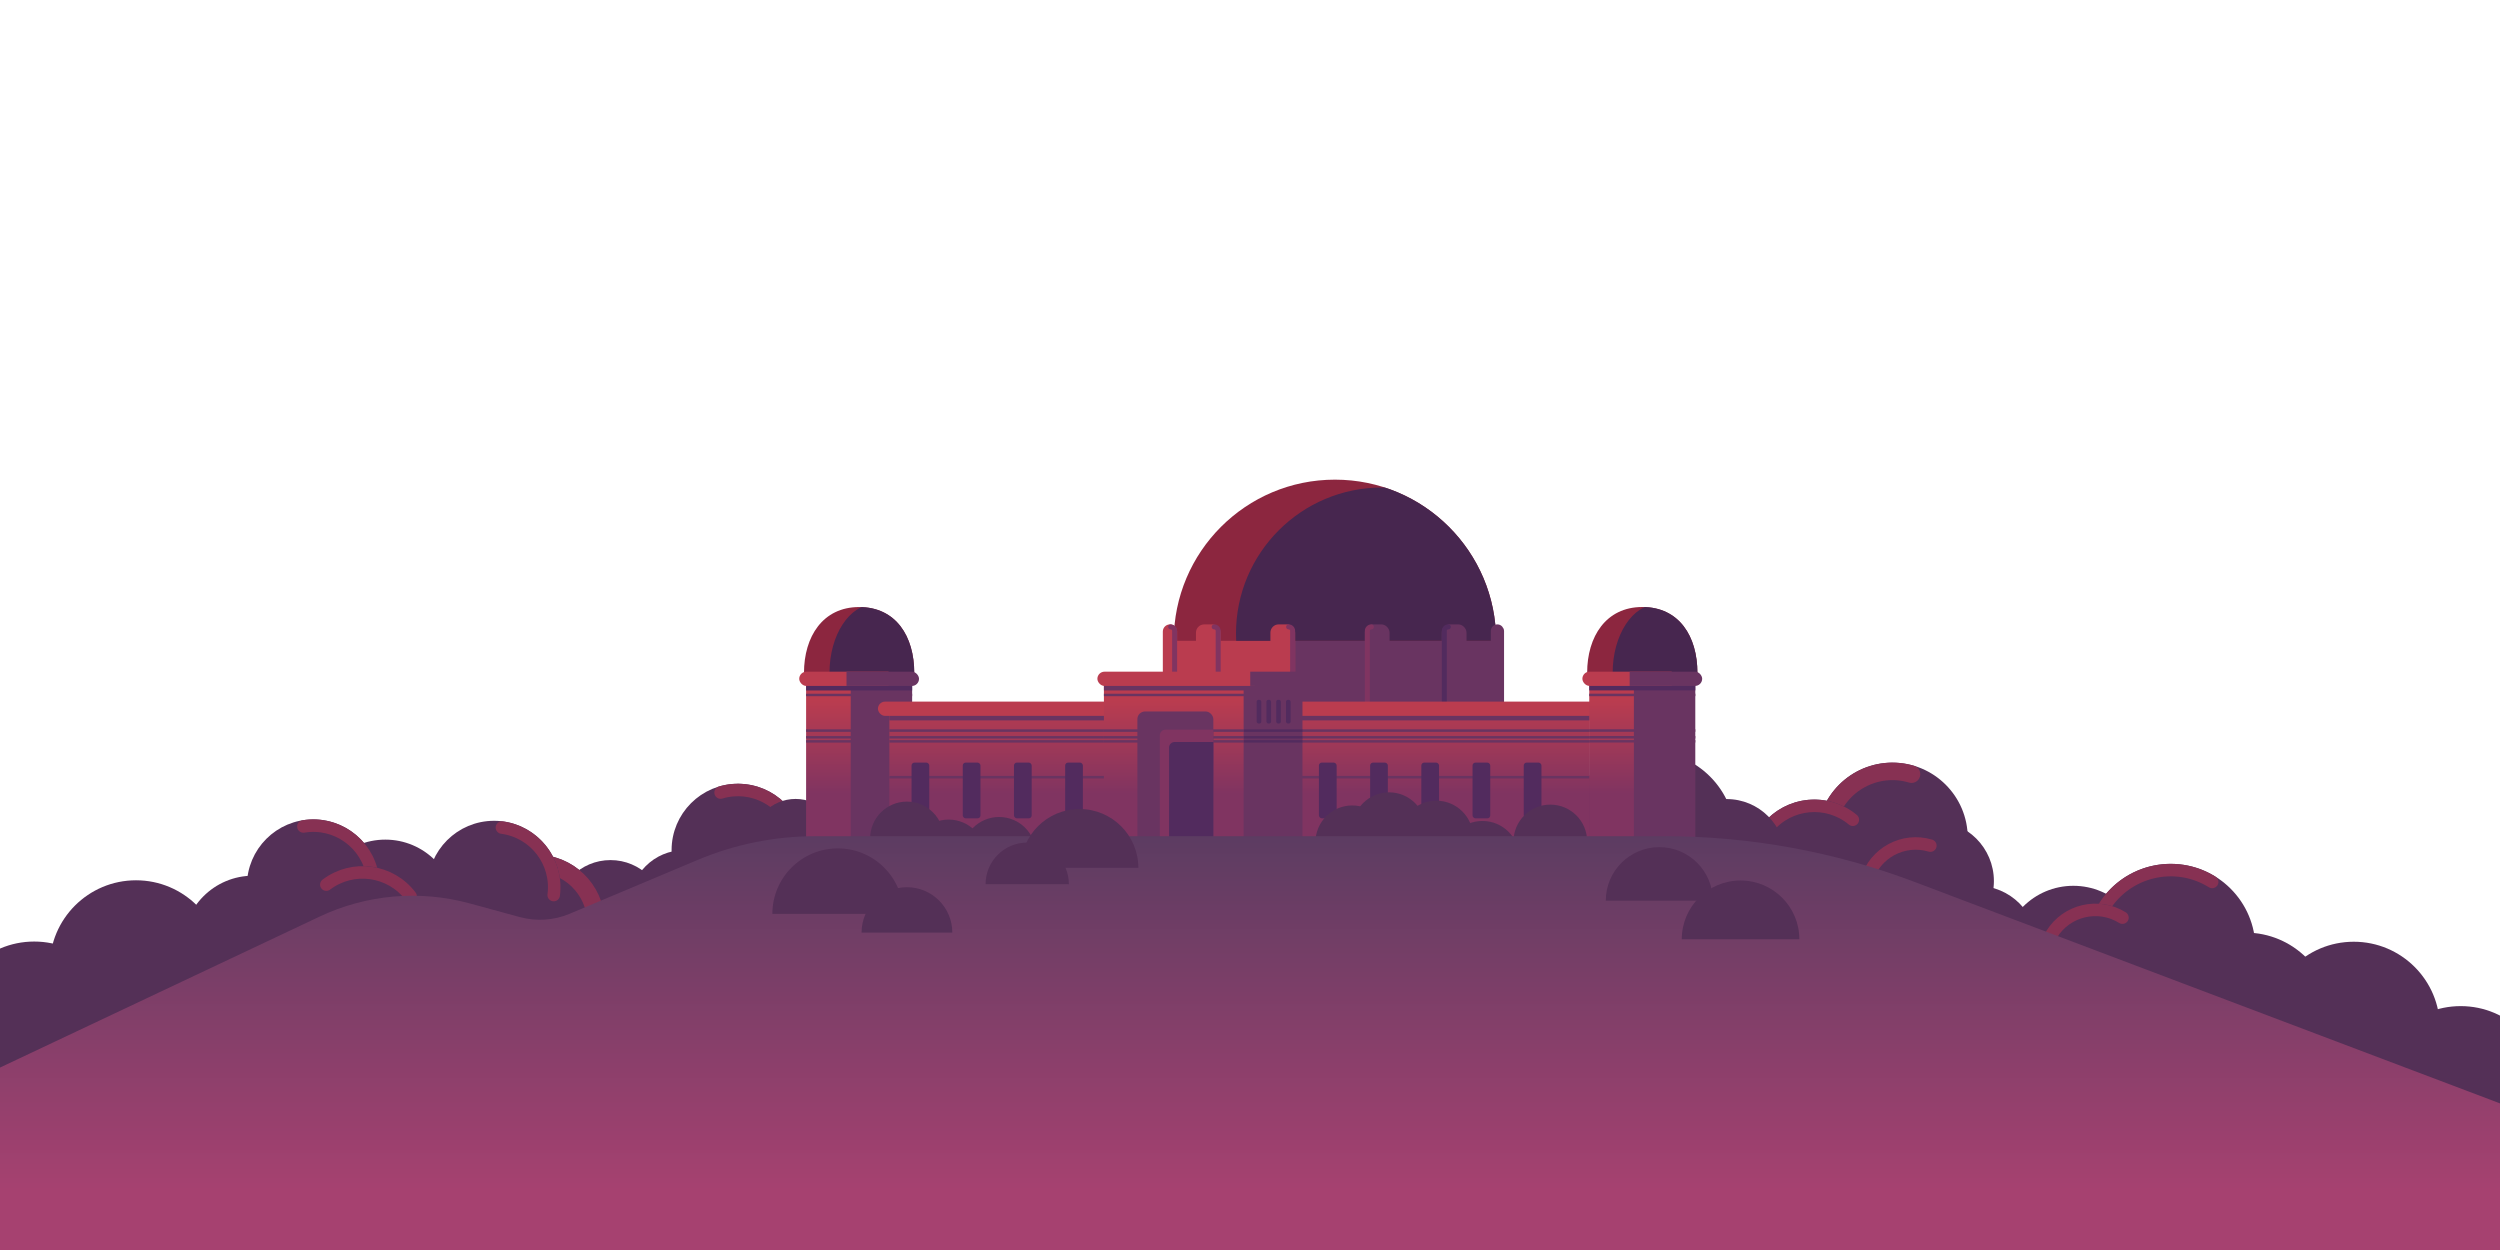 <?xml version="1.0" encoding="UTF-8"?>
<svg xmlns="http://www.w3.org/2000/svg" xmlns:xlink="http://www.w3.org/1999/xlink" viewBox="0 0 1000 500">
  <defs>
    <clipPath id="clippath">
      <path d="m343.648,242.821c-14.492,0-22.052,11.79-22.052,26.335h44.103c0-14.544-7.256-26.335-22.052-26.335Z" fill="none"/>
    </clipPath>
    <clipPath id="clippath-1">
      <rect x="322.44" y="273.53" width="42.416" height="61.466" fill="none"/>
    </clipPath>
    <linearGradient id="linear-gradient" x1="337.031" y1="279.943" x2="337.031" y2="317.388" gradientUnits="userSpaceOnUse">
      <stop offset=".008" stop-color="#ba3c4f"/>
      <stop offset="1" stop-color="#803461"/>
    </linearGradient>
    <clipPath id="clippath-2">
      <rect x="319.689" y="268.671" width="47.917" height="5.711" rx="2.856" ry="2.856" fill="none"/>
    </clipPath>
    <clipPath id="clippath-3">
      <path d="m533.981,191.861c-35.607,0-64.471,28.865-64.471,64.471h128.943c0-35.607-28.865-64.471-64.471-64.471Z" fill="none"/>
    </clipPath>
    <clipPath id="clippath-4">
      <rect x="518.692" y="285.505" width="117.258" height="49.492" fill="none"/>
    </clipPath>
    <linearGradient id="linear-gradient-2" x1="579.253" y1="279.943" x2="579.253" y2="317.388" gradientUnits="userSpaceOnUse">
      <stop offset=".008" stop-color="#ba3c4f"/>
      <stop offset="1" stop-color="#803461"/>
    </linearGradient>
    <clipPath id="clippath-5">
      <rect x="514.122" y="280.646" width="126.398" height="5.711" rx="2.856" ry="2.856" fill="none"/>
    </clipPath>
    <clipPath id="clippath-6">
      <rect x="355.743" y="285.505" width="117.258" height="49.492" fill="none"/>
    </clipPath>
    <linearGradient id="linear-gradient-3" x1="416.304" y1="279.943" x2="416.304" y2="317.388" gradientUnits="userSpaceOnUse">
      <stop offset=".008" stop-color="#ba3c4f"/>
      <stop offset="1" stop-color="#803461"/>
    </linearGradient>
    <clipPath id="clippath-7">
      <rect x="351.173" y="280.646" width="126.398" height="5.711" rx="2.856" ry="2.856" fill="none"/>
    </clipPath>
    <clipPath id="clippath-8">
      <path d="m656.913,242.803c-14.492,0-22.052,11.79-22.052,26.335h44.103c0-14.544-7.256-26.335-22.052-26.335Z" fill="none"/>
    </clipPath>
    <clipPath id="clippath-9">
      <rect x="635.705" y="273.513" width="42.416" height="61.466" fill="none"/>
    </clipPath>
    <linearGradient id="linear-gradient-4" x1="650.296" y1="279.943" x2="650.296" y2="317.388" gradientUnits="userSpaceOnUse">
      <stop offset=".008" stop-color="#ba3c4f"/>
      <stop offset="1" stop-color="#803461"/>
    </linearGradient>
    <clipPath id="clippath-10">
      <rect x="632.954" y="268.654" width="47.917" height="5.711" rx="2.856" ry="2.856" fill="none"/>
    </clipPath>
    <clipPath id="clippath-11">
      <rect x="441.566" y="273.53" width="79.421" height="61.466" fill="none"/>
    </clipPath>
    <linearGradient id="linear-gradient-5" x1="468.887" y1="279.943" x2="468.887" y2="317.388" gradientUnits="userSpaceOnUse">
      <stop offset=".008" stop-color="#ba3c4f"/>
      <stop offset="1" stop-color="#803461"/>
    </linearGradient>
    <clipPath id="clippath-12">
      <rect x="438.954" y="268.671" width="84.297" height="5.711" rx="2.856" ry="2.856" fill="none"/>
    </clipPath>
    <linearGradient id="linear-gradient-6" x1="494.397" y1="326.662" x2="494.397" y2="476.789" gradientUnits="userSpaceOnUse">
      <stop offset="0" stop-color="#583c61"/>
      <stop offset=".996" stop-color="#a64170"/>
    </linearGradient>
  </defs>
  <g id="Layer_10" data-name="Layer 10">
    <circle cx="244.208" cy="365.799" r="21.764" fill="#543057"/>
    <circle cx="154.125" cy="363.956" r="28.107" fill="#543057"/>
    <circle cx="659.663" cy="334.979" r="34.451" fill="#543057"/>
    <circle cx="829.336" cy="382.733" r="28.411" fill="#543057"/>
    <circle cx="941.505" cy="411.144" r="34.451" fill="#543057"/>
    <circle cx="984.281" cy="436.896" r="34.451" fill="#543057"/>
    <g>
      <circle cx="756.972" cy="335.184" r="26.631" fill="#543057" stroke="#543057" stroke-miterlimit="10" stroke-width="7"/>
      <path d="m764.611,309.672c-14.09-4.219-28.931,3.783-33.15,17.873" fill="none" stroke="#873153" stroke-linecap="round" stroke-linejoin="round" stroke-width="7"/>
    </g>
    <g>
      <circle cx="868.285" cy="379.436" r="31.392" fill="#543057" stroke="#543057" stroke-miterlimit="10" stroke-width="5"/>
      <path d="m884.864,352.78c-14.722-9.156-34.079-4.645-43.236,10.077" fill="none" stroke="#873153" stroke-linecap="round" stroke-linejoin="round" stroke-width="5"/>
    </g>
    <g>
      <circle cx="838.141" cy="384.487" r="20.529" fill="#543057" stroke="#543057" stroke-miterlimit="10" stroke-width="5"/>
      <path d="m848.983,367.055c-9.627-5.988-22.286-3.037-28.274,6.59" fill="none" stroke="#873153" stroke-linecap="round" stroke-linejoin="round" stroke-width="5"/>
    </g>
    <g>
      <circle cx="725.73" cy="346.388" r="24.062" fill="#543057" stroke="#543057" stroke-miterlimit="10" stroke-width="5"/>
      <path d="m741.131,327.9c-10.21-8.506-25.383-7.124-33.888,3.087" fill="none" stroke="#873153" stroke-linecap="round" stroke-linejoin="round" stroke-width="5"/>
    </g>
    <g>
      <circle cx="295.196" cy="340.057" r="24.062" fill="#543057" stroke="#543057" stroke-miterlimit="10" stroke-width="5"/>
      <path d="m318.23,333.102c-3.841-12.722-17.268-19.921-29.99-16.08" fill="none" stroke="#873153" stroke-linecap="round" stroke-linejoin="round" stroke-width="5"/>
    </g>
    <g>
      <circle cx="214.367" cy="369.416" r="24.062" fill="#543057" stroke="#543057" stroke-miterlimit="10" stroke-width="7"/>
      <path d="m238.356,371.284c1.032-13.249-8.872-24.825-22.121-25.857" fill="none" stroke="#873153" stroke-linecap="round" stroke-linejoin="round" stroke-width="7"/>
    </g>
    <g>
      <circle cx="197.621" cy="354.881" r="24.062" fill="#543057" stroke="#543057" stroke-miterlimit="10" stroke-width="5"/>
      <path d="m221.477,358.027c1.737-13.175-7.535-25.264-20.71-27.001" fill="none" stroke="#873153" stroke-linecap="round" stroke-linejoin="round" stroke-width="5"/>
    </g>
    <g>
      <circle cx="125.321" cy="354.322" r="24.062" fill="#543057" stroke="#543057" stroke-miterlimit="10" stroke-width="5"/>
      <path d="m149.054,350.353c-2.192-13.107-14.594-21.956-27.7-19.764" fill="none" stroke="#873153" stroke-linecap="round" stroke-linejoin="round" stroke-width="5"/>
    </g>
    <g>
      <circle cx="145.053" cy="373.03" r="24.062" fill="#543057" stroke="#543057" stroke-miterlimit="10" stroke-width="5"/>
      <path d="m164.237,358.507c-8.021-10.595-23.113-12.681-33.708-4.66" fill="none" stroke="#873153" stroke-linecap="round" stroke-linejoin="round" stroke-width="5"/>
    </g>
    <circle cx="773.497" cy="352.449" r="24.062" fill="#543057"/>
    <circle cx="790.782" cy="378.383" r="24.062" fill="#543057"/>
    <circle cx="898.238" cy="407.498" r="34.451" fill="#543057"/>
    <circle cx="690.655" cy="343.114" r="23.489" fill="#543057"/>
    <circle cx="357.555" cy="327.833" r="33.136" fill="#543057"/>
    <circle cx="318.23" cy="337.024" r="17.449" fill="#543057"/>
    <circle cx="273.681" cy="361.821" r="21.764" fill="#543057"/>
    <circle cx="101.256" cy="378.387" r="28.107" fill="#543057"/>
    <circle cx="54.41" cy="386.642" r="34.527" fill="#543057"/>
    <circle cx="13.679" cy="411.144" r="34.527" fill="#543057"/>
    <circle cx="743.232" cy="373.047" r="23.489" fill="#543057"/>
    <g>
      <circle cx="766.282" cy="357.841" r="20.452" fill="#543057" stroke="#543057" stroke-miterlimit="10" stroke-width="5"/>
      <path d="m772.148,338.248c-10.821-3.24-22.219,2.906-25.459,13.726" fill="none" stroke="#873153" stroke-linecap="round" stroke-linejoin="round" stroke-width="5"/>
    </g>
  </g>
  <g id="Layer_22_copy" data-name="Layer 22 copy">
    <g>
      <g clip-path="url(#clippath)">
        <rect x="321.596" y="242.821" width="44.103" height="26.335" fill="#8c263f"/>
        <ellipse cx="349.702" cy="269.155" rx="17.905" ry="27.431" fill="#47264f"/>
      </g>
      <g clip-path="url(#clippath-1)">
        <rect x="321.453" y="268.671" width="31.156" height="70.494" fill="url(#linear-gradient)"/>
        <rect x="340.29" y="268.671" width="28.224" height="70.494" fill="#693461"/>
        <line x1="321.799" y1="274.174" x2="365.403" y2="274.174" fill="none" stroke="#522b5e" stroke-miterlimit="10" stroke-width="4"/>
        <line x1="321.799" y1="277.989" x2="365.403" y2="277.989" fill="none" stroke="#693461" stroke-miterlimit="10"/>
        <line x1="317.073" y1="292.235" x2="374.156" y2="292.235" fill="none" stroke="#693461" stroke-miterlimit="10"/>
        <line x1="317.073" y1="294.926" x2="374.156" y2="294.926" fill="none" stroke="#693461" stroke-miterlimit="10"/>
        <line x1="317.073" y1="296.54" x2="374.156" y2="296.54" fill="none" stroke="#693461" stroke-miterlimit="10"/>
      </g>
      <g clip-path="url(#clippath-2)">
        <rect x="317.773" y="268.671" width="37.65" height="5.711" fill="#ba3c4f"/>
        <rect x="338.603" y="268.671" width="35.083" height="5.711" fill="#693461"/>
      </g>
    </g>
    <g>
      <rect x="469.322" y="252.938" width="130.631" height="62.17" fill="#ba3c4f"/>
      <rect x="516.263" y="252.938" width="83.6" height="62.17" fill="#693461"/>
      <g clip-path="url(#clippath-3)">
        <rect x="468.612" y="191.871" width="131.341" height="64.462" fill="#8c263f"/>
        <circle cx="552.82" cy="253.423" r="58.422" fill="#47264f"/>
      </g>
      <g>
        <rect x="479.388" y="250.753" width="7.885" height="61.499" rx="2.306" ry="2.306" fill="#ba3c4f" stroke="#ba3c4f" stroke-miterlimit="10" stroke-width="2"/>
        <path d="m485.671,250.753c.885,0,1.602.717,1.602,1.602v58.296c0,.885-.717,1.602-1.602,1.602" fill="none" stroke="#803461" stroke-linecap="round" stroke-linejoin="round" stroke-width="2"/>
      </g>
      <g>
        <rect x="509.165" y="250.753" width="7.885" height="61.499" rx="2.306" ry="2.306" fill="#ba3c4f" stroke="#ba3c4f" stroke-miterlimit="10" stroke-width="2"/>
        <path d="m515.448,250.753c.885,0,1.602.717,1.602,1.602v58.296c0,.885-.717,1.602-1.602,1.602" fill="none" stroke="#803461" stroke-linecap="round" stroke-linejoin="round" stroke-width="2"/>
      </g>
      <g>
        <rect x="466.131" y="250.753" width="3.718" height="61.499" rx="1.859" ry="1.859" fill="#ba3c4f" stroke="#ba3c4f" stroke-miterlimit="10" stroke-width="2"/>
        <path d="m468.248,250.753c.885,0,1.602.717,1.602,1.602v58.296c0,.885-.717,1.602-1.602,1.602" fill="none" stroke="#803461" stroke-linecap="round" stroke-linejoin="round" stroke-width="2"/>
      </g>
      <g>
        <rect x="546.942" y="250.753" width="7.885" height="61.499" rx="2.306" ry="2.306" transform="translate(1101.769 563.006) rotate(-180)" fill="#693461" stroke="#693461" stroke-miterlimit="10" stroke-width="2"/>
        <path d="m548.544,250.753c-.885,0-1.602.717-1.602,1.602v58.296c0,.885.717,1.602,1.602,1.602" fill="none" stroke="#803461" stroke-linecap="round" stroke-linejoin="round" stroke-width="2"/>
      </g>
      <rect x="597.335" y="250.753" width="3.285" height="61.499" rx="1.643" ry="1.643" transform="translate(1197.956 563.006) rotate(180)" fill="#693461" stroke="#693461" stroke-miterlimit="10" stroke-width="2"/>
      <g>
        <rect x="577.719" y="250.753" width="7.885" height="61.499" rx="2.306" ry="2.306" transform="translate(1163.323 563.006) rotate(-180)" fill="#693461" stroke="#693461" stroke-miterlimit="10" stroke-width="2"/>
        <path d="m579.321,250.753c-.885,0-1.602.717-1.602,1.602v58.296c0,.885.717,1.602,1.602,1.602" fill="none" stroke="#522b5e" stroke-linecap="round" stroke-linejoin="round" stroke-width="2"/>
      </g>
    </g>
    <g>
      <g clip-path="url(#clippath-4)">
        <rect x="517.052" y="280.646" width="124.402" height="58.519" fill="url(#linear-gradient-2)"/>
        <line x1="517.627" y1="286.149" x2="636.86" y2="286.149" fill="none" stroke="#693461" stroke-miterlimit="10" stroke-width="4"/>
        <line x1="509.776" y1="292.235" x2="651.401" y2="292.235" fill="none" stroke="#693461" stroke-miterlimit="10"/>
        <line x1="509.776" y1="310.881" x2="651.401" y2="310.881" fill="none" stroke="#693461" stroke-miterlimit="10"/>
        <line x1="509.776" y1="294.926" x2="651.401" y2="294.926" fill="none" stroke="#693461" stroke-miterlimit="10"/>
        <line x1="509.776" y1="296.54" x2="651.401" y2="296.54" fill="none" stroke="#693461" stroke-miterlimit="10"/>
        <rect x="527.568" y="305.037" width="7.092" height="22.303" rx="1.166" ry="1.166" fill="#522b5e"/>
        <rect x="568.53" y="305.037" width="7.092" height="22.303" rx="1.166" ry="1.166" fill="#522b5e"/>
        <rect x="589.012" y="305.037" width="7.092" height="22.303" rx="1.166" ry="1.166" fill="#522b5e"/>
        <rect x="609.493" y="305.037" width="7.092" height="22.303" rx="1.166" ry="1.166" fill="#522b5e"/>
        <rect x="548.049" y="305.037" width="7.092" height="22.303" rx="1.166" ry="1.166" fill="#522b5e"/>
      </g>
      <g clip-path="url(#clippath-5)">
        <rect x="510.938" y="280.05" width="131.234" height="6.902" fill="#ba3c4f"/>
      </g>
    </g>
    <g>
      <g clip-path="url(#clippath-6)">
        <rect x="354.103" y="280.646" width="124.402" height="58.519" fill="url(#linear-gradient-3)"/>
        <line x1="354.678" y1="286.149" x2="473.911" y2="286.149" fill="none" stroke="#693461" stroke-miterlimit="10" stroke-width="4"/>
        <line x1="346.827" y1="292.235" x2="488.452" y2="292.235" fill="none" stroke="#693461" stroke-miterlimit="10"/>
        <line x1="346.827" y1="310.881" x2="488.452" y2="310.881" fill="none" stroke="#693461" stroke-miterlimit="10"/>
        <line x1="346.827" y1="294.926" x2="488.452" y2="294.926" fill="none" stroke="#693461" stroke-miterlimit="10"/>
        <line x1="346.827" y1="296.54" x2="488.452" y2="296.54" fill="none" stroke="#693461" stroke-miterlimit="10"/>
        <rect x="364.619" y="305.037" width="7.092" height="22.303" rx="1.166" ry="1.166" fill="#522b5e"/>
        <rect x="405.582" y="305.037" width="7.092" height="22.303" rx="1.166" ry="1.166" fill="#522b5e"/>
        <rect x="426.063" y="305.037" width="7.092" height="22.303" rx="1.166" ry="1.166" fill="#522b5e"/>
        <rect x="446.544" y="305.037" width="7.092" height="22.303" rx="1.166" ry="1.166" fill="#693461"/>
        <rect x="385.1" y="305.037" width="7.092" height="22.303" rx="1.166" ry="1.166" fill="#522b5e"/>
      </g>
      <g clip-path="url(#clippath-7)">
        <rect x="347.99" y="280.05" width="131.234" height="6.902" fill="#ba3c4f"/>
      </g>
    </g>
    <g>
      <g clip-path="url(#clippath-8)">
        <rect x="634.861" y="242.803" width="44.103" height="26.335" fill="#8c263f"/>
        <ellipse cx="662.966" cy="269.138" rx="17.905" ry="27.431" fill="#47264f"/>
      </g>
      <g clip-path="url(#clippath-9)">
        <rect x="634.717" y="268.654" width="31.156" height="70.494" fill="url(#linear-gradient-4)"/>
        <rect x="653.555" y="268.654" width="28.224" height="70.494" fill="#693461"/>
        <line x1="635.064" y1="274.157" x2="678.668" y2="274.157" fill="none" stroke="#522b5e" stroke-miterlimit="10" stroke-width="4"/>
        <line x1="635.064" y1="277.971" x2="678.668" y2="277.971" fill="none" stroke="#693461" stroke-miterlimit="10"/>
        <line x1="630.338" y1="292.218" x2="687.421" y2="292.218" fill="none" stroke="#693461" stroke-miterlimit="10"/>
        <line x1="630.338" y1="294.908" x2="687.421" y2="294.908" fill="none" stroke="#693461" stroke-miterlimit="10"/>
        <line x1="630.338" y1="296.522" x2="687.421" y2="296.522" fill="none" stroke="#693461" stroke-miterlimit="10"/>
      </g>
      <g clip-path="url(#clippath-10)">
        <rect x="631.038" y="268.654" width="37.65" height="5.711" fill="#ba3c4f"/>
        <rect x="651.867" y="268.654" width="35.083" height="5.711" fill="#693461"/>
      </g>
    </g>
    <g>
      <g clip-path="url(#clippath-11)">
        <rect x="439.718" y="268.671" width="58.339" height="70.494" fill="url(#linear-gradient-5)"/>
        <rect x="497.449" y="268.671" width="30.39" height="70.494" fill="#693461"/>
        <rect x="454.949" y="284.592" width="30.39" height="70.494" rx="3.064" ry="3.064" fill="#693461"/>
        <line x1="440.366" y1="274.174" x2="522.013" y2="274.174" fill="none" stroke="#693461" stroke-miterlimit="10" stroke-width="4"/>
        <line x1="440.366" y1="277.989" x2="522.013" y2="277.989" fill="none" stroke="#693461" stroke-miterlimit="10"/>
        <line x1="440.366" y1="292.235" x2="497.449" y2="292.235" fill="none" stroke="#693461" stroke-miterlimit="10"/>
        <line x1="440.366" y1="294.926" x2="497.449" y2="294.926" fill="none" stroke="#693461" stroke-miterlimit="10"/>
        <line x1="440.366" y1="296.54" x2="497.449" y2="296.54" fill="none" stroke="#693461" stroke-miterlimit="10"/>
        <line x1="497.449" y1="292.235" x2="522.366" y2="292.235" fill="none" stroke="#522b5e" stroke-miterlimit="10"/>
        <line x1="497.449" y1="294.926" x2="522.366" y2="294.926" fill="none" stroke="#522b5e" stroke-miterlimit="10"/>
        <line x1="497.449" y1="296.54" x2="522.366" y2="296.54" fill="none" stroke="#522b5e" stroke-miterlimit="10"/>
        <path d="m466.178,291.875h19.16v78.369h-21.403v-76.127c0-1.237,1.005-2.242,2.242-2.242Z" fill="#803461"/>
        <path d="m469.862,296.794h15.477v77.746h-17.719v-75.504c0-1.237,1.005-2.242,2.242-2.242Z" fill="#522b5e"/>
        <rect x="502.655" y="279.913" width="1.872" height="9.506" rx=".797" ry=".797" fill="#522b5e"/>
        <rect x="506.566" y="279.913" width="1.872" height="9.506" rx=".797" ry=".797" fill="#522b5e"/>
        <rect x="510.478" y="279.913" width="1.872" height="9.506" rx=".797" ry=".797" fill="#522b5e"/>
        <rect x="514.39" y="279.913" width="1.872" height="9.506" rx=".797" ry=".797" fill="#522b5e"/>
      </g>
      <g clip-path="url(#clippath-12)">
        <rect x="435.583" y="268.671" width="66.235" height="5.711" fill="#ba3c4f"/>
        <rect x="500.096" y="268.671" width="33.849" height="5.711" fill="#693461"/>
      </g>
    </g>
  </g>
  <g id="Layer_9" data-name="Layer 9">
    <circle cx="362.776" cy="335.368" r="14.727" fill="#543057"/>
    <circle cx="379.475" cy="342.56" r="14.727" fill="#543057"/>
    <circle cx="399.645" cy="341.521" r="14.727" fill="#543057"/>
    <circle cx="540.906" cy="336.908" r="14.727" fill="#543057"/>
    <circle cx="555.633" cy="331.661" r="14.727" fill="#543057"/>
    <circle cx="574.529" cy="334.997" r="14.727" fill="#543057"/>
    <circle cx="592.985" cy="343.114" r="14.727" fill="#543057"/>
    <circle cx="620.134" cy="336.574" r="14.727" fill="#543057"/>
    <path d="m-29.937,441.166l157.815-74.543c18.731-8.847,40.005-10.714,59.99-5.263l20.045,5.467c6.614,1.804,13.641,1.339,19.959-1.32l51.172-21.533c14.888-6.264,30.877-9.491,47.028-9.491h339.719c34.179,0,68.074,6.197,100.042,18.29l252.897,95.666v455.016H-29.937s0-462.289,0-462.289Z" fill="url(#linear-gradient-6)"/>
  </g>
  <g id="Layer_12" data-name="Layer 12">
    <path d="m663.728,338.852c-11.826,0-21.413,9.587-21.413,21.413h42.826c0-11.826-9.587-21.413-21.413-21.413Z" fill="#543057"/>
    <path d="m696.222,352.195c-12.99,0-23.521,10.531-23.521,23.521h47.042c0-12.99-10.531-23.521-23.521-23.521Z" fill="#543057"/>
    <path d="m431.822,323.608c-12.99,0-23.521,10.531-23.521,23.521h47.042c0-12.99-10.531-23.521-23.521-23.521Z" fill="#543057"/>
    <path d="m410.89,337.024c-9.2,0-16.659,7.459-16.659,16.659h33.318c0-9.201-7.458-16.659-16.659-16.659Z" fill="#543057"/>
    <path d="m335.135,339.353c-14.465,0-26.191,11.726-26.191,26.191h52.383c0-14.465-11.726-26.191-26.191-26.191Z" fill="#543057"/>
    <path d="m362.776,354.881c-10.023,0-18.149,8.126-18.149,18.149h36.298c0-10.023-8.126-18.149-18.149-18.149Z" fill="#543057"/>
  </g>
</svg>